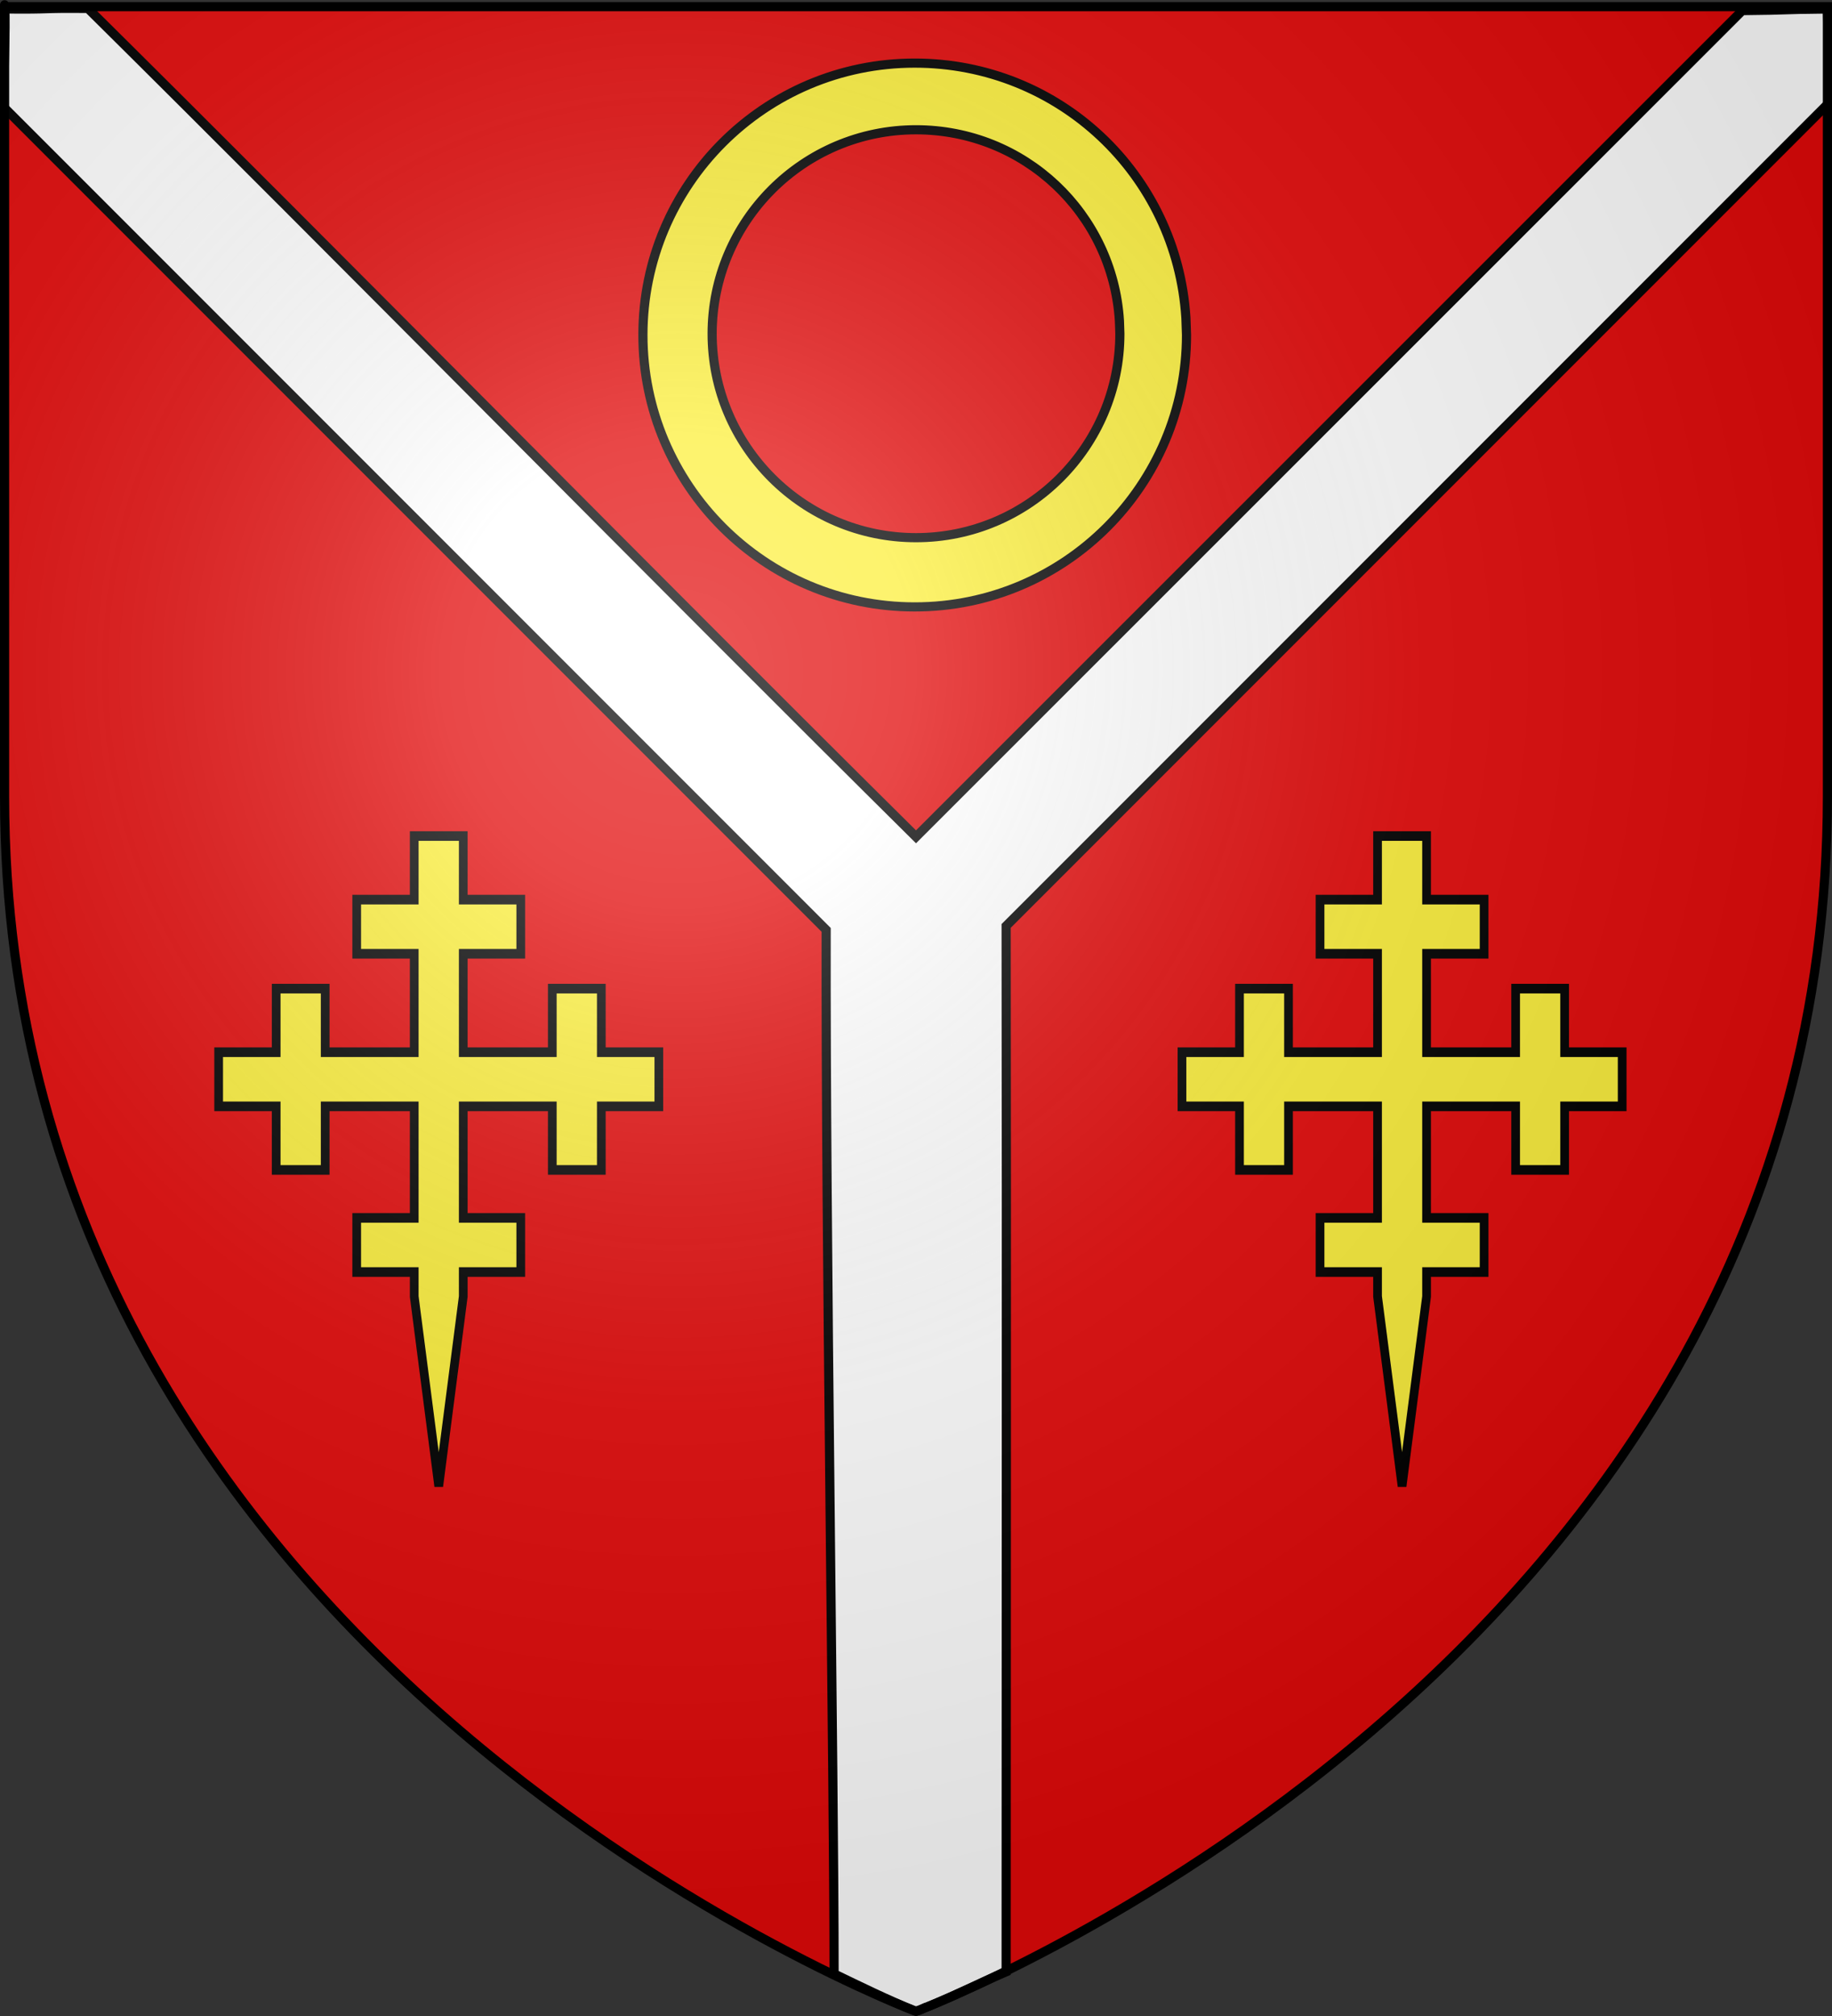 <?xml version="1.0" encoding="UTF-8" standalone="no"?>
<svg
   xmlns:dc="http://purl.org/dc/elements/1.1/"
   xmlns:cc="http://creativecommons.org/ns#"
   xmlns:rdf="http://www.w3.org/1999/02/22-rdf-syntax-ns#"
   xmlns:svg="http://www.w3.org/2000/svg"
   xmlns="http://www.w3.org/2000/svg"
   xmlns:xlink="http://www.w3.org/1999/xlink"
   xmlns:sodipodi="http://sodipodi.sourceforge.net/DTD/sodipodi-0.dtd"
   xmlns:inkscape="http://www.inkscape.org/namespaces/inkscape"
   height="660"
   width="600"
   version="1.0"
   id="svg2"
   sodipodi:version="0.32"
   inkscape:version="0.46"
   sodipodi:docname="Blason Sachy.svg"
   sodipodi:docbase="D:\Mes documents\Renaud-Notre Lapin"
   inkscape:export-filename="/Users/olivier/Desktop/Blason Rouge/Blason_Vide_3D.png"
   inkscape:export-xdpi="144"
   inkscape:export-ydpi="144"
   inkscape:output_extension="org.inkscape.output.svg.inkscape">
  <rect width="100%" height="100%" fill="#333333" stroke="none"/>
  <sodipodi:namedview
     inkscape:window-height="712"
     inkscape:window-width="1024"
     inkscape:pageshadow="2"
     inkscape:pageopacity="0.0"
     guidetolerance="10.0"
     gridtolerance="10.0"
     objecttolerance="10.0"
     borderopacity="1.0"
     bordercolor="#666666"
     pagecolor="#ffffff"
     id="base"
     showgrid="false"
     height="660px"
     inkscape:zoom="0.76818149"
     inkscape:cx="300.26483"
     inkscape:cy="329.99986"
     inkscape:window-x="72"
     inkscape:window-y="319"
     inkscape:current-layer="layer3"
     showguides="true"
     inkscape:guide-bbox="true">
    <sodipodi:guide
       orientation="1,0"
       position="300,450.414"
       id="guide3713" />
    <sodipodi:guide
       orientation="1,0"
       position="150,316.332"
       id="guide3792" />
    <sodipodi:guide
       orientation="1,0"
       position="450,259.053"
       id="guide3794" />
  </sodipodi:namedview>
  <desc
     id="desc4">Flag of Canton of Valais (Wallis)</desc>
  <defs
     id="defs6">
    <inkscape:perspective
       sodipodi:type="inkscape:persp3d"
       inkscape:vp_x="0 : 330 : 1"
       inkscape:vp_y="0 : 1000 : 0"
       inkscape:vp_z="600 : 330 : 1"
       inkscape:persp3d-origin="300 : 220 : 1"
       id="perspective35" />
    <linearGradient
       id="linearGradient2893">
      <stop
         style="stop-color:white;stop-opacity:0.314;"
         offset="0"
         id="stop2895" />
      <stop
         id="stop2897"
         offset="0.19"
         style="stop-color:white;stop-opacity:0.251;" />
      <stop
         style="stop-color:#6b6b6b;stop-opacity:0.125;"
         offset="0.6"
         id="stop2901" />
      <stop
         style="stop-color:black;stop-opacity:0.125;"
         offset="1"
         id="stop2899" />
    </linearGradient>
    <linearGradient
       id="linearGradient2885">
      <stop
         id="stop2887"
         offset="0"
         style="stop-color:white;stop-opacity:1;" />
      <stop
         style="stop-color:white;stop-opacity:1;"
         offset="0.229"
         id="stop2891" />
      <stop
         id="stop2889"
         offset="1"
         style="stop-color:black;stop-opacity:1;" />
    </linearGradient>
    <linearGradient
       id="linearGradient2955">
      <stop
         id="stop2867"
         offset="0"
         style="stop-color:#fd0000;stop-opacity:1;" />
      <stop
         style="stop-color:#e77275;stop-opacity:0.659;"
         offset="0.5"
         id="stop2873" />
      <stop
         style="stop-color:black;stop-opacity:0.323;"
         offset="1"
         id="stop2959" />
    </linearGradient>
    <radialGradient
       inkscape:collect="always"
       xlink:href="#linearGradient2955"
       id="radialGradient2961"
       cx="225.524"
       cy="218.901"
       fx="225.524"
       fy="218.901"
       r="300"
       gradientTransform="matrix(-4.167939e-4,2.183,-1.884,-3.599562e-4,615.597,-289.121)"
       gradientUnits="userSpaceOnUse" />
    <polygon
       id="star"
       transform="scale(53,53)"
       points="0,-1 0.588,0.809 -0.951,-0.309 0.951,-0.309 -0.588,0.809 0,-1 " />
    <clipPath
       id="clip">
      <path
         d="M 0,-200 L 0,600 L 300,600 L 300,-200 L 0,-200 z "
         id="path10" />
    </clipPath>
    <radialGradient
       inkscape:collect="always"
       xlink:href="#linearGradient2955"
       id="radialGradient1911"
       gradientUnits="userSpaceOnUse"
       gradientTransform="matrix(-4.167939e-4,2.183,-1.884,-3.599562e-4,615.597,-289.121)"
       cx="225.524"
       cy="218.901"
       fx="225.524"
       fy="218.901"
       r="300" />
    <radialGradient
       inkscape:collect="always"
       xlink:href="#linearGradient2955"
       id="radialGradient2865"
       gradientUnits="userSpaceOnUse"
       gradientTransform="matrix(0,1.749,-1.593,-1.049767e-7,551.788,-191.29)"
       cx="225.524"
       cy="218.901"
       fx="225.524"
       fy="218.901"
       r="300" />
    <radialGradient
       inkscape:collect="always"
       xlink:href="#linearGradient2955"
       id="radialGradient2871"
       gradientUnits="userSpaceOnUse"
       gradientTransform="matrix(0,1.386,-1.323,-5.741131e-8,-158.082,-109.541)"
       cx="225.524"
       cy="218.901"
       fx="225.524"
       fy="218.901"
       r="300" />
    <radialGradient
       inkscape:collect="always"
       xlink:href="#linearGradient2893"
       id="radialGradient3163"
       gradientUnits="userSpaceOnUse"
       gradientTransform="matrix(1.353,0,0,1.349,-77.629,-85.747)"
       cx="221.445"
       cy="226.331"
       fx="221.445"
       fy="226.331"
       r="300" />
    <inkscape:perspective
       id="perspective3540"
       inkscape:persp3d-origin="372.04724 : 350.78739 : 1"
       inkscape:vp_z="744.09448 : 526.18109 : 1"
       inkscape:vp_y="0 : 1000 : 0"
       inkscape:vp_x="0 : 526.18109 : 1"
       sodipodi:type="inkscape:persp3d" />
    <linearGradient
       id="linearGradient3320">
      <stop
         id="stop3322"
         offset="0"
         style="stop-color:#ffffff;stop-opacity:0.314" />
      <stop
         id="stop3324"
         offset="0.19"
         style="stop-color:#ffffff;stop-opacity:0.251" />
      <stop
         id="stop3326"
         offset="0.6"
         style="stop-color:#6b6b6b;stop-opacity:0.125" />
      <stop
         id="stop3328"
         offset="1"
         style="stop-color:#000000;stop-opacity:0.125" />
    </linearGradient>
    <linearGradient
       id="linearGradient3330">
      <stop
         id="stop3332"
         offset="0"
         style="stop-color:#ffffff;stop-opacity:1" />
      <stop
         id="stop3334"
         offset="0.229"
         style="stop-color:#ffffff;stop-opacity:1" />
      <stop
         id="stop3336"
         offset="1"
         style="stop-color:#000000;stop-opacity:1" />
    </linearGradient>
    <linearGradient
       id="linearGradient3338">
      <stop
         id="stop3340"
         offset="0"
         style="stop-color:#fd0000;stop-opacity:1" />
      <stop
         id="stop3342"
         offset="0.5"
         style="stop-color:#e77275;stop-opacity:0.659" />
      <stop
         id="stop3344"
         offset="1"
         style="stop-color:#000000;stop-opacity:0.323" />
    </linearGradient>
    <radialGradient
       gradientTransform="matrix(-4.167939e-4,2.183,-1.884,-3.599562e-4,615.597,-289.121)"
       gradientUnits="userSpaceOnUse"
       xlink:href="#linearGradient2955"
       id="radialGradient3346"
       fy="218.901"
       fx="225.524"
       r="300"
       cy="218.901"
       cx="225.524" />
    <polygon
       id="polygon3348"
       transform="scale(53,53)"
       points="0,-1 0.588,0.809 -0.951,-0.309 0.951,-0.309 -0.588,0.809 0,-1 " />
    <clipPath
       id="clipPath3350">
      <path
         id="path3352"
         d="M 0,-200 L 0,600 L 300,600 L 300,-200 L 0,-200 z " />
    </clipPath>
    <radialGradient
       gradientTransform="matrix(-4.167939e-4,2.183,-1.884,-3.599562e-4,615.597,-289.121)"
       gradientUnits="userSpaceOnUse"
       xlink:href="#linearGradient2955"
       id="radialGradient3354"
       fy="218.901"
       fx="225.524"
       r="300"
       cy="218.901"
       cx="225.524" />
    <radialGradient
       gradientTransform="matrix(0,1.749,-1.593,-1.049767e-7,551.788,-191.29)"
       gradientUnits="userSpaceOnUse"
       xlink:href="#linearGradient2955"
       id="radialGradient3356"
       fy="218.901"
       fx="225.524"
       r="300"
       cy="218.901"
       cx="225.524" />
    <radialGradient
       gradientTransform="matrix(0,1.386,-1.323,-5.741131e-8,-158.082,-109.541)"
       gradientUnits="userSpaceOnUse"
       xlink:href="#linearGradient2955"
       id="radialGradient3358"
       fy="218.901"
       fx="225.524"
       r="300"
       cy="218.901"
       cx="225.524" />
    <radialGradient
       gradientTransform="matrix(1.353,0,0,1.349,-77.629,-85.747)"
       gradientUnits="userSpaceOnUse"
       xlink:href="#linearGradient2893"
       id="radialGradient3360"
       fy="226.331"
       fx="221.445"
       r="300"
       cy="226.331"
       cx="221.445" />
    <linearGradient
       id="linearGradient3222">
      <stop
         id="stop3224"
         offset="0"
         style="stop-color:#ffffff;stop-opacity:0.314" />
      <stop
         id="stop3226"
         offset="0.19"
         style="stop-color:#ffffff;stop-opacity:0.251" />
      <stop
         id="stop3228"
         offset="0.6"
         style="stop-color:#6b6b6b;stop-opacity:0.125" />
      <stop
         id="stop3230"
         offset="1"
         style="stop-color:#000000;stop-opacity:0.125" />
    </linearGradient>
    <linearGradient
       id="linearGradient3232">
      <stop
         id="stop3234"
         offset="0"
         style="stop-color:#ffffff;stop-opacity:1" />
      <stop
         id="stop3236"
         offset="0.229"
         style="stop-color:#ffffff;stop-opacity:1" />
      <stop
         id="stop3238"
         offset="1"
         style="stop-color:#000000;stop-opacity:1" />
    </linearGradient>
    <linearGradient
       id="linearGradient3240">
      <stop
         id="stop3242"
         offset="0"
         style="stop-color:#fd0000;stop-opacity:1" />
      <stop
         id="stop3244"
         offset="0.5"
         style="stop-color:#e77275;stop-opacity:0.659" />
      <stop
         id="stop3246"
         offset="1"
         style="stop-color:#000000;stop-opacity:0.323" />
    </linearGradient>
    <radialGradient
       gradientTransform="matrix(-4.167939e-4,2.183,-1.884,-3.599562e-4,615.597,-289.121)"
       gradientUnits="userSpaceOnUse"
       xlink:href="#linearGradient2955"
       id="radialGradient3248"
       fy="218.901"
       fx="225.524"
       r="300"
       cy="218.901"
       cx="225.524" />
    <polygon
       id="polygon3250"
       transform="scale(53,53)"
       points="0,-1 0.588,0.809 -0.951,-0.309 0.951,-0.309 -0.588,0.809 0,-1 " />
    <clipPath
       id="clipPath3252">
      <path
         id="path3254"
         d="M 0,-200 L 0,600 L 300,600 L 300,-200 L 0,-200 z " />
    </clipPath>
    <radialGradient
       gradientTransform="matrix(-4.167939e-4,2.183,-1.884,-3.599562e-4,615.597,-289.121)"
       gradientUnits="userSpaceOnUse"
       xlink:href="#linearGradient2955"
       id="radialGradient3256"
       fy="218.901"
       fx="225.524"
       r="300"
       cy="218.901"
       cx="225.524" />
    <radialGradient
       gradientTransform="matrix(0,1.749,-1.593,-1.049767e-7,551.788,-191.29)"
       gradientUnits="userSpaceOnUse"
       xlink:href="#linearGradient2955"
       id="radialGradient3258"
       fy="218.901"
       fx="225.524"
       r="300"
       cy="218.901"
       cx="225.524" />
    <radialGradient
       gradientTransform="matrix(0,1.386,-1.323,-5.741131e-8,-158.082,-109.541)"
       gradientUnits="userSpaceOnUse"
       xlink:href="#linearGradient2955"
       id="radialGradient3260"
       fy="218.901"
       fx="225.524"
       r="300"
       cy="218.901"
       cx="225.524" />
    <radialGradient
       gradientTransform="matrix(1.353,0,0,1.349,-77.629,-85.747)"
       gradientUnits="userSpaceOnUse"
       xlink:href="#linearGradient2893"
       id="radialGradient2135"
       fy="226.331"
       fx="221.445"
       r="300"
       cy="226.331"
       cx="221.445" />
    <radialGradient
       gradientTransform="matrix(0,1.386,-1.323,-5.741131e-8,-158.082,-109.541)"
       gradientUnits="userSpaceOnUse"
       xlink:href="#linearGradient2955"
       id="radialGradient2133"
       fy="218.901"
       fx="225.524"
       r="300"
       cy="218.901"
       cx="225.524" />
    <radialGradient
       gradientTransform="matrix(0,1.749,-1.593,-1.049767e-7,551.788,-191.29)"
       gradientUnits="userSpaceOnUse"
       xlink:href="#linearGradient2955"
       id="radialGradient2131"
       fy="218.901"
       fx="225.524"
       r="300"
       cy="218.901"
       cx="225.524" />
    <radialGradient
       gradientTransform="matrix(-4.167939e-4,2.183,-1.884,-3.599562e-4,615.597,-289.121)"
       gradientUnits="userSpaceOnUse"
       xlink:href="#linearGradient2955"
       id="radialGradient2129"
       fy="218.901"
       fx="225.524"
       r="300"
       cy="218.901"
       cx="225.524" />
    <clipPath
       id="clipPath2125">
      <path
         id="path2127"
         d="M 0,-200 L 0,600 L 300,600 L 300,-200 L 0,-200 z " />
    </clipPath>
    <polygon
       id="polygon2123"
       transform="scale(53,53)"
       points="0,-1 0.588,0.809 -0.951,-0.309 0.951,-0.309 -0.588,0.809 0,-1 " />
    <radialGradient
       gradientTransform="matrix(-4.167939e-4,2.183,-1.884,-3.599562e-4,615.597,-289.121)"
       gradientUnits="userSpaceOnUse"
       xlink:href="#linearGradient2955"
       id="radialGradient2121"
       fy="218.901"
       fx="225.524"
       r="300"
       cy="218.901"
       cx="225.524" />
    <linearGradient
       id="linearGradient2113">
      <stop
         id="stop2115"
         offset="0"
         style="stop-color:#fd0000;stop-opacity:1" />
      <stop
         id="stop2117"
         offset="0.5"
         style="stop-color:#e77275;stop-opacity:0.659" />
      <stop
         id="stop2119"
         offset="1"
         style="stop-color:#000000;stop-opacity:0.323" />
    </linearGradient>
    <linearGradient
       id="linearGradient2105">
      <stop
         id="stop2107"
         offset="0"
         style="stop-color:#ffffff;stop-opacity:1" />
      <stop
         id="stop2109"
         offset="0.229"
         style="stop-color:#ffffff;stop-opacity:1" />
      <stop
         id="stop2111"
         offset="1"
         style="stop-color:#000000;stop-opacity:1" />
    </linearGradient>
    <linearGradient
       id="linearGradient2095">
      <stop
         id="stop2097"
         offset="0"
         style="stop-color:#ffffff;stop-opacity:0.314" />
      <stop
         id="stop2099"
         offset="0.19"
         style="stop-color:#ffffff;stop-opacity:0.251" />
      <stop
         id="stop2101"
         offset="0.6"
         style="stop-color:#6b6b6b;stop-opacity:0.125" />
      <stop
         id="stop2103"
         offset="1"
         style="stop-color:#000000;stop-opacity:0.125" />
    </linearGradient>
    <radialGradient
       gradientTransform="matrix(1.353,0,0,1.349,-77.629,-85.747)"
       gradientUnits="userSpaceOnUse"
       xlink:href="#linearGradient2893"
       id="radialGradient3626"
       fy="226.331"
       fx="221.445"
       r="300"
       cy="226.331"
       cx="221.445" />
    <radialGradient
       gradientTransform="matrix(0,1.386,-1.323,-5.741131e-8,-158.082,-109.541)"
       gradientUnits="userSpaceOnUse"
       xlink:href="#linearGradient2955"
       id="radialGradient3624"
       fy="218.901"
       fx="225.524"
       r="300"
       cy="218.901"
       cx="225.524" />
    <radialGradient
       gradientTransform="matrix(0,1.749,-1.593,-1.049767e-7,551.788,-191.29)"
       gradientUnits="userSpaceOnUse"
       xlink:href="#linearGradient2955"
       id="radialGradient3622"
       fy="218.901"
       fx="225.524"
       r="300"
       cy="218.901"
       cx="225.524" />
    <radialGradient
       gradientTransform="matrix(-4.167939e-4,2.183,-1.884,-3.599562e-4,615.597,-289.121)"
       gradientUnits="userSpaceOnUse"
       xlink:href="#linearGradient2955"
       id="radialGradient3620"
       fy="218.901"
       fx="225.524"
       r="300"
       cy="218.901"
       cx="225.524" />
    <clipPath
       id="clipPath3616">
      <path
         id="path3618"
         d="M 0,-200 L 0,600 L 300,600 L 300,-200 L 0,-200 z " />
    </clipPath>
    <polygon
       id="polygon3614"
       transform="scale(53,53)"
       points="0,-1 0.588,0.809 -0.951,-0.309 0.951,-0.309 -0.588,0.809 0,-1 " />
    <radialGradient
       gradientTransform="matrix(-4.167939e-4,2.183,-1.884,-3.599562e-4,615.597,-289.121)"
       gradientUnits="userSpaceOnUse"
       xlink:href="#linearGradient2955"
       id="radialGradient3612"
       fy="218.901"
       fx="225.524"
       r="300"
       cy="218.901"
       cx="225.524" />
    <linearGradient
       id="linearGradient3604">
      <stop
         id="stop3606"
         offset="0"
         style="stop-color:#fd0000;stop-opacity:1" />
      <stop
         id="stop3608"
         offset="0.5"
         style="stop-color:#e77275;stop-opacity:0.659" />
      <stop
         id="stop3610"
         offset="1"
         style="stop-color:#000000;stop-opacity:0.323" />
    </linearGradient>
    <linearGradient
       id="linearGradient3596">
      <stop
         id="stop3598"
         offset="0"
         style="stop-color:#ffffff;stop-opacity:1" />
      <stop
         id="stop3600"
         offset="0.229"
         style="stop-color:#ffffff;stop-opacity:1" />
      <stop
         id="stop3602"
         offset="1"
         style="stop-color:#000000;stop-opacity:1" />
    </linearGradient>
    <linearGradient
       id="linearGradient3586">
      <stop
         id="stop3588"
         offset="0"
         style="stop-color:#ffffff;stop-opacity:0.314" />
      <stop
         id="stop3590"
         offset="0.19"
         style="stop-color:#ffffff;stop-opacity:0.251" />
      <stop
         id="stop3592"
         offset="0.6"
         style="stop-color:#6b6b6b;stop-opacity:0.125" />
      <stop
         id="stop3594"
         offset="1"
         style="stop-color:#000000;stop-opacity:0.125" />
    </linearGradient>
    <inkscape:perspective
       id="perspective94"
       inkscape:persp3d-origin="300 : 220 : 1"
       inkscape:vp_z="600 : 330 : 1"
       inkscape:vp_y="0 : 1000 : 0"
       inkscape:vp_x="0 : 330 : 1"
       sodipodi:type="inkscape:persp3d" />
    <inkscape:perspective
       id="perspective75"
       inkscape:persp3d-origin="300 : 220 : 1"
       inkscape:vp_z="600 : 330 : 1"
       inkscape:vp_y="0 : 1000 : 0"
       inkscape:vp_x="0 : 330 : 1"
       sodipodi:type="inkscape:persp3d" />
  </defs>
  <g
     inkscape:groupmode="layer"
     id="layer3"
     inkscape:label="Fond écu"
     style="display:inline">
    <path
       id="path2855"
       style="fill:#e20909;fill-opacity:1;fill-rule:evenodd;stroke:none;stroke-width:1px;stroke-linecap:butt;stroke-linejoin:miter;stroke-opacity:1"
       d="M 300,658.5 C 300,658.5 598.5,546.18 598.5,260.728 C 598.5,-24.723 598.5,2.176 598.5,2.176 L 1.5,2.176 L 1.5,260.728 C 1.5,546.18 300,658.5 300,658.5 z "
       sodipodi:nodetypes="cccccc" />
    <g
       id="g3690"
       style="display:inline"
       transform="translate(-0.375,0.75)">
      <g
         id="g3362"
         style="display:inline"
         transform="translate(0.375,0)" />
      <path
         id="path11627"
         style="opacity:1;fill:#ffffff;fill-opacity:1;fill-rule:evenodd;stroke:#000000;stroke-width:3;stroke-linecap:butt;stroke-linejoin:miter;stroke-miterlimit:4;stroke-dasharray:none;stroke-opacity:1;display:inline"
         d="M 1.762,34.483 C 91.773,124.494 180.942,213.663 270.953,303.674 C 270.749,401.734 273.547,580.406 273.547,645.453 C 281.881,649.475 291.09,653.995 299.679,657.448 C 301.2,657.996 302.618,656.597 304.091,656.251 C 314.583,651.982 320.382,648.8 329.898,644.775 C 329.898,530.662 330.071,416.13 329.898,302.39 C 420.533,211.755 509.047,123.24 599.683,32.605 C 599.631,29.626 598.927,5.167 598.875,2.188 C 581.333,2.365 588.528,2.544 570.986,2.721 C 489.028,84.68 382.333,191.256 300.375,273.214 C 217.573,191.235 111.979,83.995 29.177,2.016 C 12.479,1.86 18.573,2.344 1.875,2.188 C 2.49,5.792 1.148,30.879 1.762,34.483 z"
         sodipodi:nodetypes="cccccccccccccc" />
    </g>
    <path
       style="opacity:1;fill:#fcef3c;fill-opacity:1;fill-rule:nonzero;stroke:#000000;stroke-width:3;stroke-linecap:round;stroke-linejoin:miter;marker:none;marker-start:none;marker-mid:none;marker-end:none;stroke-miterlimit:4;stroke-dasharray:none;stroke-dashoffset:0;stroke-opacity:1;visibility:visible;display:inline;overflow:visible;enable-background:accumulate"
       d="M 299.578,20.66 C 250.441,20.66 210.562,60.539 210.562,109.676 C 210.562,158.814 250.441,198.692 299.578,198.692 C 348.715,198.692 388.594,158.814 388.594,109.676 L 388.397,104.051 C 385.418,56.986 346.738,20.66 299.578,20.66 z M 300,42.485 C 335.37,42.485 364.394,69.737 366.628,105.036 L 366.769,109.255 C 366.769,146.107 336.853,176.024 300,176.024 C 263.147,176.024 233.231,146.107 233.231,109.255 C 233.231,72.402 263.147,42.485 300,42.485 z"
       id="path3708" />
    <g
       id="g3776"
       transform="matrix(1.164,0,0,1.286,-7.098,243.107)"
       style="stroke:#000000;stroke-width:2.452;stroke-miterlimit:4;stroke-dasharray:none;stroke-opacity:1">
      <g
         inkscape:label="Fond ‚Äö√†√∂¬¨¬©cu"
         id="Écu"
         style="stroke:#000000;stroke-width:2.452;stroke-miterlimit:4;stroke-dasharray:none;stroke-opacity:1">
	
</g>
      <g
         inkscape:label="Contour final"
         id="Liseré"
         style="stroke:#000000;stroke-width:2.452;stroke-miterlimit:4;stroke-dasharray:none;stroke-opacity:1">
	
		
</g>
      <g
         id="Calque_4"
         style="stroke:#000000;stroke-width:2.452;stroke-miterlimit:4;stroke-dasharray:none;stroke-opacity:1">
</g>
      <g
         id="g49"
         style="stroke:#000000;stroke-width:2.452;stroke-miterlimit:4;stroke-dasharray:none;stroke-opacity:1">
	<g
   id="g51"
   style="stroke:#000000;stroke-width:2.452;stroke-miterlimit:4;stroke-dasharray:none;stroke-opacity:1">
		<polygon
   style="fill:#fcef3c;stroke:#000000;stroke-width:2.452;stroke-miterlimit:4;stroke-dasharray:none;stroke-opacity:1"
   id="polygon53"
   points="129.545,189.327 128.061,178.922 122.664,141.106 122.649,141.001 122.649,140.895 122.649,134.787 107.964,134.787 106.465,134.787 106.465,133.288 106.465,122.496 106.465,120.997 107.964,120.997 122.649,120.997 122.649,92.607 97.594,92.607 97.594,107.293 97.594,108.792 96.095,108.792 85.303,108.792 83.804,108.792 83.804,107.293 83.804,92.607 69.119,92.607 67.62,92.607 67.62,91.108 67.62,80.318 67.62,78.819 69.119,78.819 83.804,78.819 83.804,64.133 83.804,62.634 85.303,62.634 96.095,62.634 97.594,62.634 97.594,64.133 97.594,78.819 122.649,78.819 122.649,53.762 107.964,53.762 106.465,53.762 106.465,52.263 106.465,41.473 106.465,39.974 107.964,39.974 122.649,39.974 122.649,25.286 122.649,23.787 124.148,23.787 134.942,23.787 136.441,23.787 136.441,25.286 136.441,39.974 151.127,39.974 152.626,39.974 152.626,41.473 152.626,52.263 152.626,53.762 151.127,53.762 136.441,53.762 136.441,78.819 161.497,78.819 161.497,64.133 161.497,62.634 162.996,62.634 173.79,62.634 175.289,62.634 175.289,64.133 175.289,78.819 189.974,78.819 191.473,78.819 191.473,80.318 191.473,91.108 191.473,92.607 189.974,92.607 175.289,92.607 175.289,107.293 175.289,108.792 173.79,108.792 162.996,108.792 161.497,108.792 161.497,107.293 161.497,92.607 136.441,92.607 136.441,120.997 151.127,120.997 152.626,120.997 152.626,122.496 152.626,133.288 152.626,134.787 151.127,134.787 136.441,134.787 136.441,140.895 136.441,141.001 136.427,141.106 131.03,178.922 129.545,189.327 " />

	</g>

	<g
   id="g55"
   style="stroke:#000000;stroke-width:2.452;stroke-miterlimit:4;stroke-dasharray:none;stroke-opacity:1">
		
	</g>

</g>
      <g
         style="opacity:0.31;stroke:#000000;stroke-width:2.452;stroke-miterlimit:4;stroke-dasharray:none;stroke-opacity:1"
         inkscape:label="Reflet final"
         id="Effet_3D">
	
		<radialGradient
   gradientUnits="userSpaceOnUse"
   gradientTransform="matrix(1.353,0,0,1.349,-78.414,-268.835)"
   r="300"
   cy="361.528"
   cx="222.024"
   id="path2875_2_">
		<stop
   id="stop61"
   style="stop-color:#FFFFFF"
   offset="0" />

		<stop
   id="stop63"
   style="stop-color:#FFFFFF"
   offset="0.19" />

		<stop
   id="stop65"
   style="stop-color:#6B6B6B"
   offset="0.6" />

		<stop
   id="stop67"
   style="stop-color:#000000"
   offset="1" />

	</radialGradient>

	
		
</g>
    </g>
    <use
       x="0"
       y="0"
       xlink:href="#g3776"
       id="use3796"
       transform="translate(315.5,0)"
       width="600"
       height="660" />
  </g>
  <g
     inkscape:groupmode="layer"
     id="layer4"
     inkscape:label="Meubles"
     sodipodi:insensitive="true" />
  <g
     inkscape:groupmode="layer"
     id="layer2"
     inkscape:label="Reflet final"
     sodipodi:insensitive="true">
    <path
       sodipodi:nodetypes="cccccc"
       d="M 300,658.5 C 300,658.5 598.5,546.18 598.5,260.728 C 598.5,-24.723 598.5,2.176 598.5,2.176 L 1.5,2.176 L 1.5,260.728 C 1.5,546.18 300,658.5 300,658.5 z "
       style="opacity:1;fill:url(#radialGradient3163);fill-opacity:1;fill-rule:evenodd;stroke:none;stroke-width:1px;stroke-linecap:butt;stroke-linejoin:miter;stroke-opacity:1"
       id="path2875"
       inkscape:export-xdpi="144"
       inkscape:export-ydpi="144" />
  </g>
  <g
     inkscape:groupmode="layer"
     id="layer1"
     inkscape:label="Contour final"
     sodipodi:insensitive="true">
    <path
       sodipodi:nodetypes="cccccc"
       d="M 300,658.5 C 300,658.5 1.5,546.18 1.5,260.728 C 1.5,-24.723 1.5,2.176 1.5,2.176 L 598.5,2.176 L 598.5,260.728 C 598.5,546.18 300,658.5 300,658.5 z "
       style="opacity:1;fill:none;fill-opacity:1;fill-rule:evenodd;stroke:#000000;stroke-width:3;stroke-linecap:butt;stroke-linejoin:miter;stroke-miterlimit:4;stroke-dasharray:none;stroke-opacity:1"
       id="path1411"
       inkscape:export-xdpi="144"
       inkscape:export-ydpi="144" />
  </g>
</svg>
